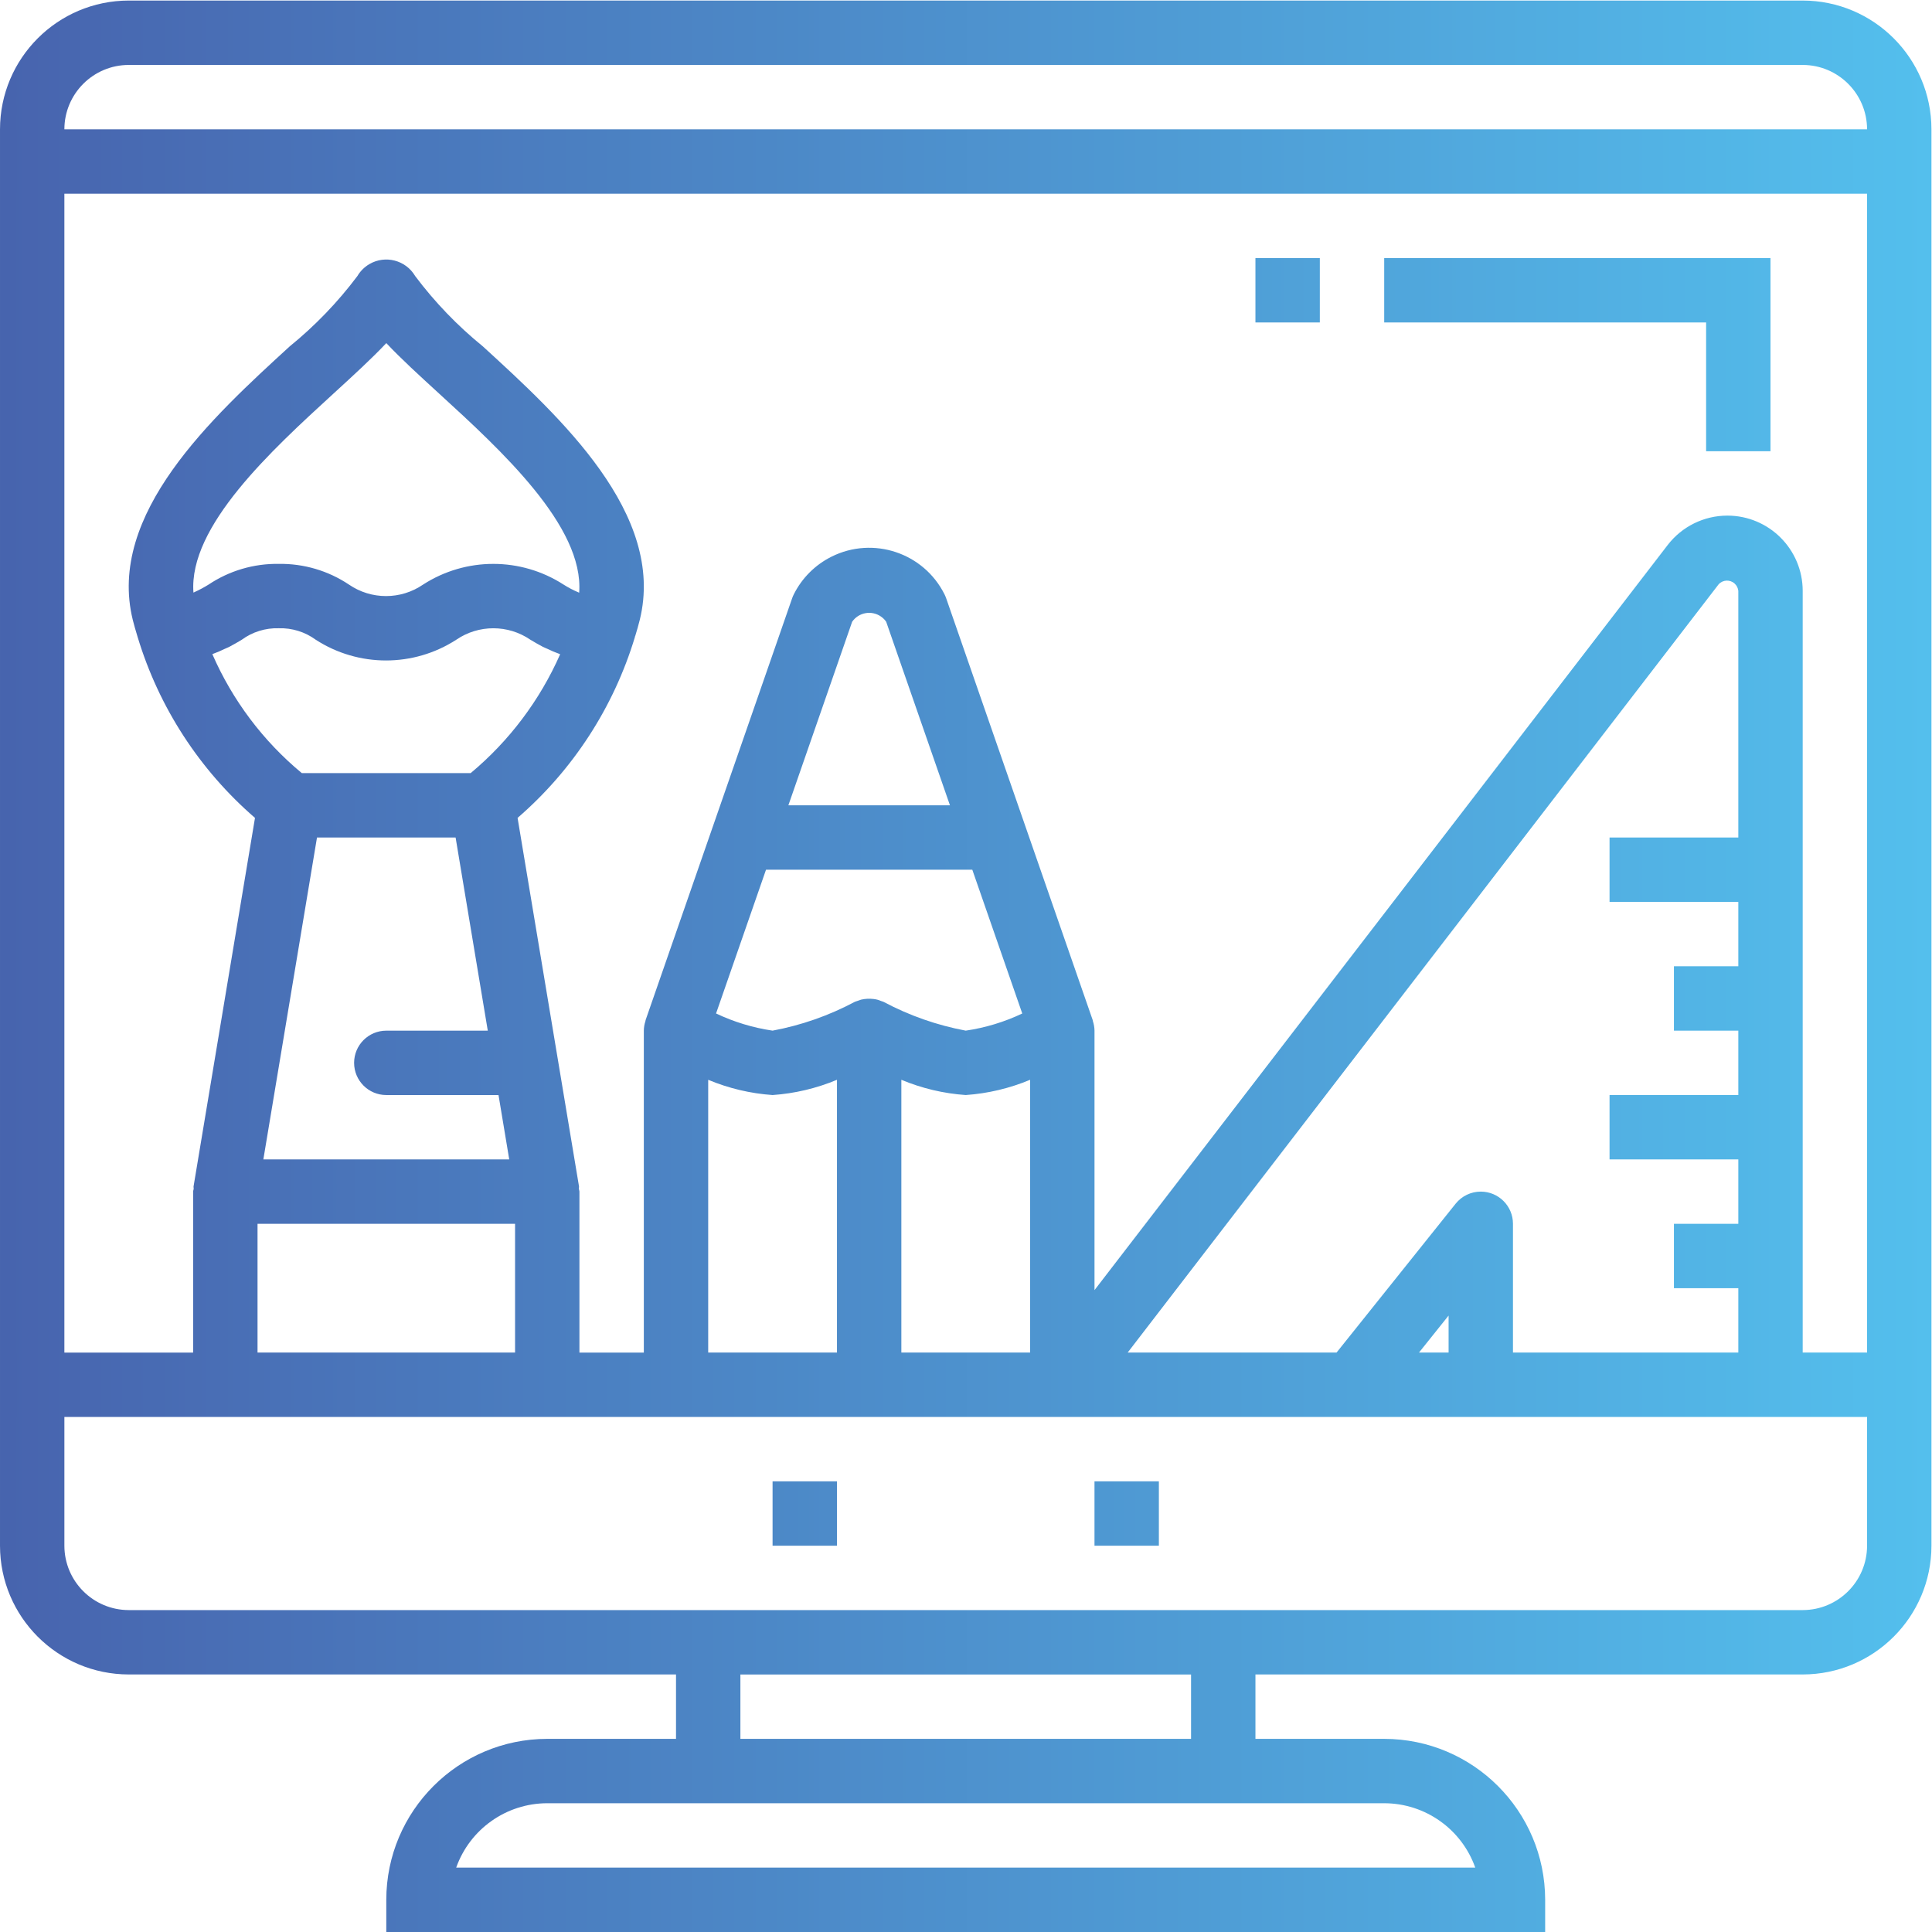 <svg height="471pt" viewBox="0 0 471.135 471" width="471pt" xmlns="http://www.w3.org/2000/svg" xmlns:xlink="http://www.w3.org/1999/xlink"><linearGradient id="a"><stop offset="0" stop-color="#4761ac"/><stop offset="1" stop-color="#54c2ef"/></linearGradient><linearGradient id="b" gradientTransform="matrix(1 0 0 -1 0 462.231)" gradientUnits="userSpaceOnUse" x1="-13.982" x2="485.404" xlink:href="#a" y1="226.728" y2="226.728"/><linearGradient id="c" gradientTransform="matrix(1 0 0 -1 0 462.231)" gradientUnits="userSpaceOnUse" x1="-13.982" x2="485.404" xlink:href="#a" y1="93.24" y2="93.24"/><linearGradient id="d" gradientTransform="matrix(1 0 0 -1 0 462.231)" gradientUnits="userSpaceOnUse" x1="-13.982" x2="485.404" xlink:href="#a" y1="375.921" y2="375.921"/><linearGradient id="e" gradientTransform="matrix(1 0 0 -1 0 462.231)" gradientUnits="userSpaceOnUse" x1="-13.982" x2="485.404" xlink:href="#a" y1="391.625" y2="391.625"/><path d="m439.602.066h-408.203c-17.332.02-31.379 14.066-31.398 31.402v345.398c.02 17.336 14.066 31.383 31.398 31.398h133.453v15.703h-31.402c-21.668.023-39.223 17.582-39.25 39.246v7.852h282.602v-7.852c-.027-21.664-17.582-39.223-39.25-39.246h-31.402v-15.703h133.453c17.332-.016 31.379-14.062 31.398-31.398v-345.398c-.02-17.336-14.066-31.383-31.398-31.402zm-408.203 15.703h408.203c8.664.008 15.688 7.031 15.699 15.699h-439.602c.012-8.668 7.035-15.691 15.699-15.699zm306.152 423.898c9.977.012 18.867 6.297 22.203 15.699h-248.508c3.336-9.402 12.227-15.688 22.203-15.699zm-47.102-15.699h-109.898v-15.699h109.898zm164.852-47.102c-.012 8.668-7.035 15.691-15.699 15.699h-408.203c-8.664-.008-15.688-7.031-15.699-15.699v-31.398h439.602zm-314.242-232.477c-1.262-.535-2.477-1.172-3.633-1.902-10.43-6.727-23.828-6.727-34.254 0-5.445 3.738-12.633 3.738-18.078 0-5.062-3.383-11.031-5.141-17.117-5.047-6.086-.094-12.055 1.664-17.113 5.047-1.09.676-2.219 1.281-3.387 1.812-.102.043-.203.102-.305.141-1.219-16.152 19.055-34.711 34.09-48.473 4.984-4.562 9.41-8.609 12.941-12.363 3.527 3.754 7.957 7.801 12.938 12.363 15.043 13.766 35.324 32.336 34.094 48.5zm-88.992 14.945c.922-.336 1.824-.723 2.703-1.156.371-.176.805-.332 1.148-.512 1.117-.582 2.117-1.176 3.023-1.719 2.613-1.918 5.793-2.906 9.031-2.809 3.242-.098 6.426.891 9.039 2.809 10.422 6.727 23.816 6.727 34.238 0 5.457-3.742 12.652-3.742 18.105 0 .91.543 1.91 1.137 3.035 1.723.352.184.797.34 1.176.523.883.434 1.785.816 2.711 1.148.117.043.199.098.32.137-4.945 11.215-12.41 21.133-21.82 28.984h-41.18c-9.441-7.824-16.914-17.762-21.816-29.008.105-.035.18-.082.285-.121zm25.234 44.832h33.801l7.848 47.102h-24.75c-4.336 0-7.848 3.516-7.848 7.848 0 4.336 3.516 7.852 7.848 7.852h27.367l2.613 15.699h-59.961zm-14.5 94.199h62.801v31.402h-62.801zm361.102-94.199h-31.402v15.699h31.402v15.699h-15.703v15.703h15.703v15.699h-31.402v15.699h31.402v15.699h-15.703v15.703h15.703v15.699h-54.953v-31.402c0-4.336-3.516-7.848-7.855-7.848-2.379 0-4.633 1.082-6.121 2.941l-29.047 36.309h-50.934l144.121-187.359c1.039-1.121 2.789-1.188 3.91-.148.504.465.812 1.094.879 1.773zm-70.652 125.602h-7.219l7.219-9.023zm-133.449-66.52c4.996 2.086 10.297 3.344 15.699 3.719 5.402-.375 10.703-1.633 15.699-3.719v66.52h-31.398zm-33.004-51.23h50.305l12.184 35.066c-4.363 2.07-9.008 3.48-13.785 4.18-7-1.309-13.758-3.676-20.043-7.02-.191-.098-.402-.129-.602-.207-.598-.27-1.234-.434-1.883-.496-1.004-.121-2.02-.062-3 .168-.297.086-.586.188-.871.305-.219.086-.449.125-.664.23-6.281 3.348-13.039 5.715-20.039 7.02-4.773-.703-9.422-2.113-13.785-4.184zm5.453-15.703 15.551-44.762c1.59-2.293 4.734-2.863 7.027-1.273.496.344.93.777 1.273 1.273l15.551 44.762zm-19.551 66.934c4.996 2.086 10.301 3.344 15.703 3.719 5.398-.375 10.703-1.633 15.699-3.719v66.52h-31.402zm282.602 66.52h-15.699v-185.734c0-10.145-8.223-18.367-18.367-18.367-5.703 0-11.086 2.652-14.562 7.176l-139.77 181.695v-63.273c-.012-.789-.145-1.57-.395-2.32-.023-.082-.012-.172-.043-.254l-16.363-47.102-19.375-55.777c-.113-.32-.242-.633-.395-.934-5.074-10.156-17.422-14.27-27.574-9.191-3.977 1.988-7.203 5.211-9.191 9.191-.152.301-.281.613-.395.934l-19.375 55.777-16.363 47.102c-.027.082-.02.172-.043.254-.25.75-.379 1.531-.391 2.32v78.504h-15.703v-39.25c0-.246-.117-.449-.137-.688-.02-.203.062-.398.031-.602l-14.977-89.848c13.508-11.684 23.426-26.961 28.598-44.055.02-.07.02-.141.039-.211.02-.059.062-.109.078-.172.383-1.266.762-2.527 1.082-3.848 6.375-25.844-19.43-49.461-38.273-66.703-6.18-5.02-11.719-10.777-16.5-17.148-2.289-3.887-7.301-5.184-11.188-2.895-1.195.707-2.191 1.699-2.895 2.895-4.781 6.371-10.324 12.129-16.504 17.148-18.84 17.242-44.645 40.863-38.273 66.711.301 1.219.645 2.383 1.195 4.215l.008.02c5.176 17.09 15.09 32.359 28.598 44.043l-14.977 89.852c-.035.203.051.395.031.602-.023.234-.141.441-.141.684v39.25h-31.395v-282.602h439.602zm0 0" fill="url(#b)"/><g fill="url(#c)"><path d="m188.398 361.168h15.703v15.699h-15.703zm0 0"/><path d="m219.801 361.168h31.398v15.699h-31.398zm0 0"/><path d="m266.902 361.168h15.699v15.699h-15.699zm0 0"/></g><path d="m416.051 109.969h15.699v-47.102h-94.199v15.699h78.5zm0 0" fill="url(#d)"/><path d="m306.148 62.867h15.703v15.699h-15.703zm0 0" fill="url(#e)"/></svg>